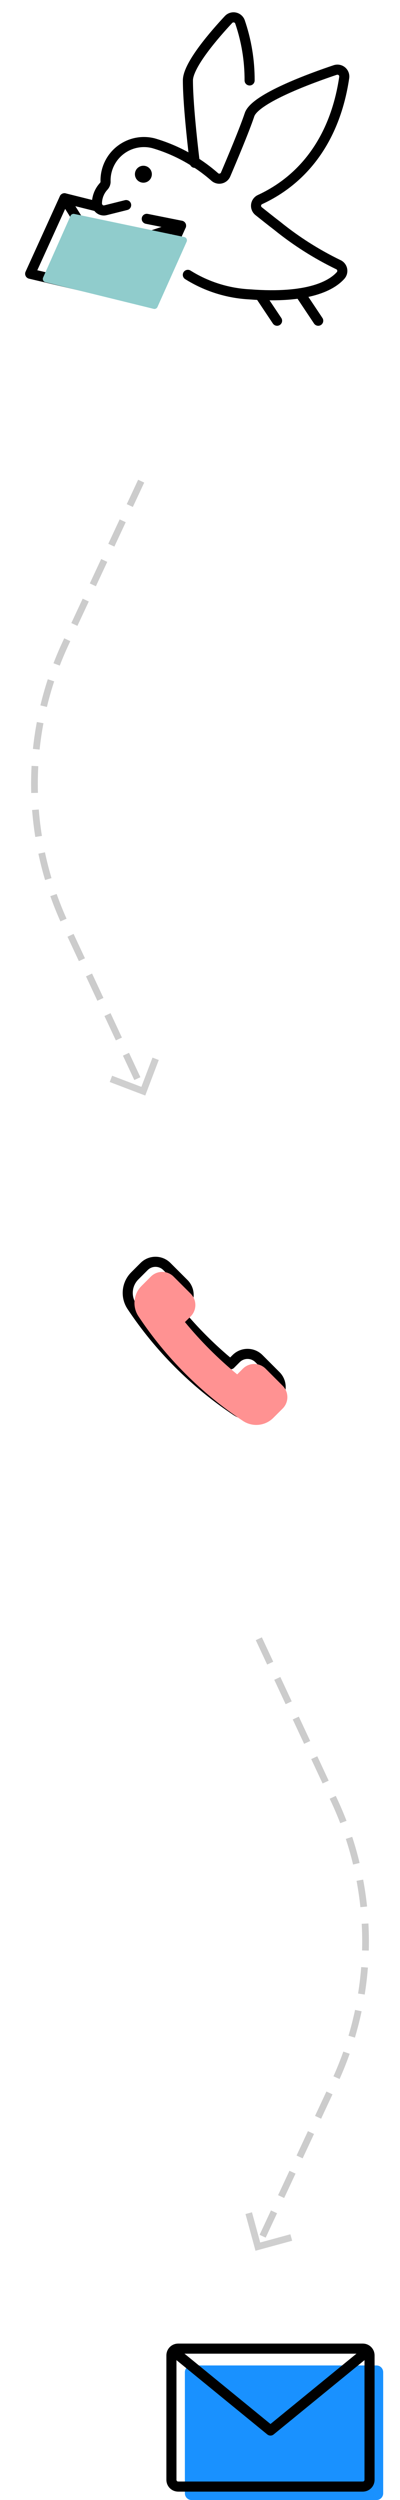 <svg width="119" height="743" viewBox="0 0 119 743" fill="none" xmlns="http://www.w3.org/2000/svg">
<path d="M55.883 81.684C61.411 85.149 67.732 87.145 74.247 87.483C91.949 88.842 98.731 84.753 101.31 81.88C101.76 81.387 101.939 80.705 101.791 80.054C101.643 79.403 101.186 78.866 100.568 78.615C94.092 75.472 87.999 71.594 82.408 67.059C81.033 66.022 78.846 64.276 76.944 62.762C76.39 62.322 76.103 61.626 76.186 60.924C76.269 60.221 76.711 59.612 77.352 59.313C91.023 52.988 99.837 40.432 102.404 23.035C102.508 22.333 102.239 21.628 101.695 21.172C101.15 20.717 100.408 20.577 99.735 20.803C92.696 23.162 75.846 29.263 74.234 34.09C72.721 38.636 68.954 47.557 67.114 51.874C66.865 52.452 66.365 52.883 65.756 53.043C65.148 53.202 64.5 53.072 64 52.69C58.709 48.01 52.449 44.556 45.669 42.574C42.172 41.675 38.456 42.482 35.646 44.751C32.837 47.019 31.265 50.482 31.407 54.09C31.379 54.543 31.201 54.974 30.901 55.314C29.58 56.719 28.842 58.573 28.836 60.501C28.833 61.137 29.127 61.739 29.632 62.127C30.136 62.515 30.792 62.646 31.407 62.48L37.528 60.95" stroke="black" stroke-width="3" stroke-linecap="round" stroke-linejoin="round"/>
<path d="M43.661 65.039L53.863 67.079L43.661 89.523L8.975 81.362L19.177 58.918L29.072 61.391" stroke="black" stroke-width="3" stroke-linecap="round" stroke-linejoin="round"/>
<path d="M19.177 58.918L29.379 75.241L53.863 67.079" stroke="black" stroke-width="3" stroke-linecap="round" stroke-linejoin="round"/>
<path d="M42.657 50.756C43.22 50.756 43.677 51.213 43.677 51.776C43.677 52.34 43.22 52.797 42.657 52.797C42.093 52.797 41.637 52.34 41.637 51.776C41.636 51.505 41.743 51.245 41.934 51.054C42.126 50.862 42.386 50.755 42.657 50.756" stroke="black" stroke-width="3" stroke-linecap="round" stroke-linejoin="round"/>
<path d="M57.944 48.393C57.944 48.393 55.903 32.07 55.903 23.909C55.903 19.305 63.979 10.091 67.987 5.798C68.474 5.277 69.198 5.048 69.897 5.195C70.595 5.342 71.166 5.843 71.402 6.516C73.315 12.114 74.28 17.993 74.259 23.909" stroke="black" stroke-width="3" stroke-linecap="round" stroke-linejoin="round"/>
<path d="M77.381 87.752L82.429 95.322" stroke="black" stroke-width="3" stroke-linecap="round" stroke-linejoin="round"/>
<path d="M89.239 87.173L94.671 95.322" stroke="black" stroke-width="3" stroke-linecap="round" stroke-linejoin="round"/>
<g style="mix-blend-mode:multiply">
<path d="M12.822 82.495L20.973 64.156C21.164 63.725 21.63 63.487 22.092 63.583L54.822 70.446C55.447 70.577 55.79 71.251 55.53 71.833L46.853 91.228C46.656 91.67 46.171 91.906 45.702 91.791L13.497 83.872C12.892 83.723 12.569 83.064 12.822 82.495Z" fill="#90CCCC"/>
</g>
<path fill-rule="evenodd" clip-rule="evenodd" d="M54.719 388.236C56.587 386.368 56.587 383.341 54.719 381.473L49.642 376.4C47.774 374.533 44.746 374.533 42.879 376.4L40.097 379.184C37.688 381.593 37.31 385.366 39.193 388.205C47.383 400.536 57.953 411.106 70.284 419.295C73.126 421.175 76.897 420.796 79.309 418.389L82.093 415.61C83.96 413.742 83.96 410.714 82.093 408.847L77.02 403.769C76.123 402.872 74.906 402.368 73.638 402.368C72.369 402.368 71.152 402.872 70.255 403.769L68.564 405.46C62.892 400.793 57.685 395.587 53.019 389.915L54.719 388.236Z" stroke="black" stroke-width="3" stroke-linecap="round" stroke-linejoin="round"/>
<g style="mix-blend-mode:multiply">
<path fill-rule="evenodd" clip-rule="evenodd" d="M56.719 391.236C58.587 389.368 58.587 386.341 56.719 384.473L51.642 379.4C49.774 377.533 46.746 377.533 44.879 379.4L42.097 382.184C39.688 384.593 39.31 388.366 41.193 391.205C49.383 403.536 59.953 414.106 72.284 422.295C75.126 424.175 78.897 423.796 81.309 421.389L84.093 418.61C85.96 416.742 85.96 413.714 84.093 411.847L79.02 406.769C78.123 405.872 76.906 405.368 75.638 405.368C74.369 405.368 73.152 405.872 72.255 406.769L70.564 408.46C64.892 403.793 59.685 398.587 55.019 392.915L56.719 391.236Z" fill="#FF9292"/>
</g>
<path d="M112 703H57C55.895 703 55 703.895 55 705V741C55 742.105 55.895 743 57 743H112C113.105 743 114 742.105 114 741V705C114 703.895 113.105 703 112 703Z" fill="#1991FF"/>
<path d="M108.428 699.491L80.468 722.344L52.509 699.491" stroke="black" stroke-width="3" stroke-linecap="round" stroke-linejoin="round"/>
<path d="M107.938 698H53C51.895 698 51 698.895 51 700V737C51 738.105 51.895 739 53 739H107.938C109.042 739 109.938 738.105 109.938 737V700C109.938 698.895 109.042 698 107.938 698Z" stroke="black" stroke-width="3" stroke-linecap="round" stroke-linejoin="round"/>
<path d="M42 143L19.537 191.134C7.153 217.671 7.153 248.329 19.537 274.866L42 323" stroke="black" stroke-opacity="0.2" stroke-width="2" stroke-dasharray="8 5"/>
<path d="M46.302 314.668L42.634 324.302L33 320.634" stroke="#CFCFCF" stroke-width="2"/>
<path d="M77 487.031L99.463 535.166C111.847 561.702 111.847 592.36 99.463 618.897L77 667.031" stroke="black" stroke-opacity="0.2" stroke-width="2" stroke-dasharray="8 5"/>
<path d="M86.657 664.977L76.712 667.689L74 657.743" stroke="#CFCFCF" stroke-width="2"/>
</svg>
